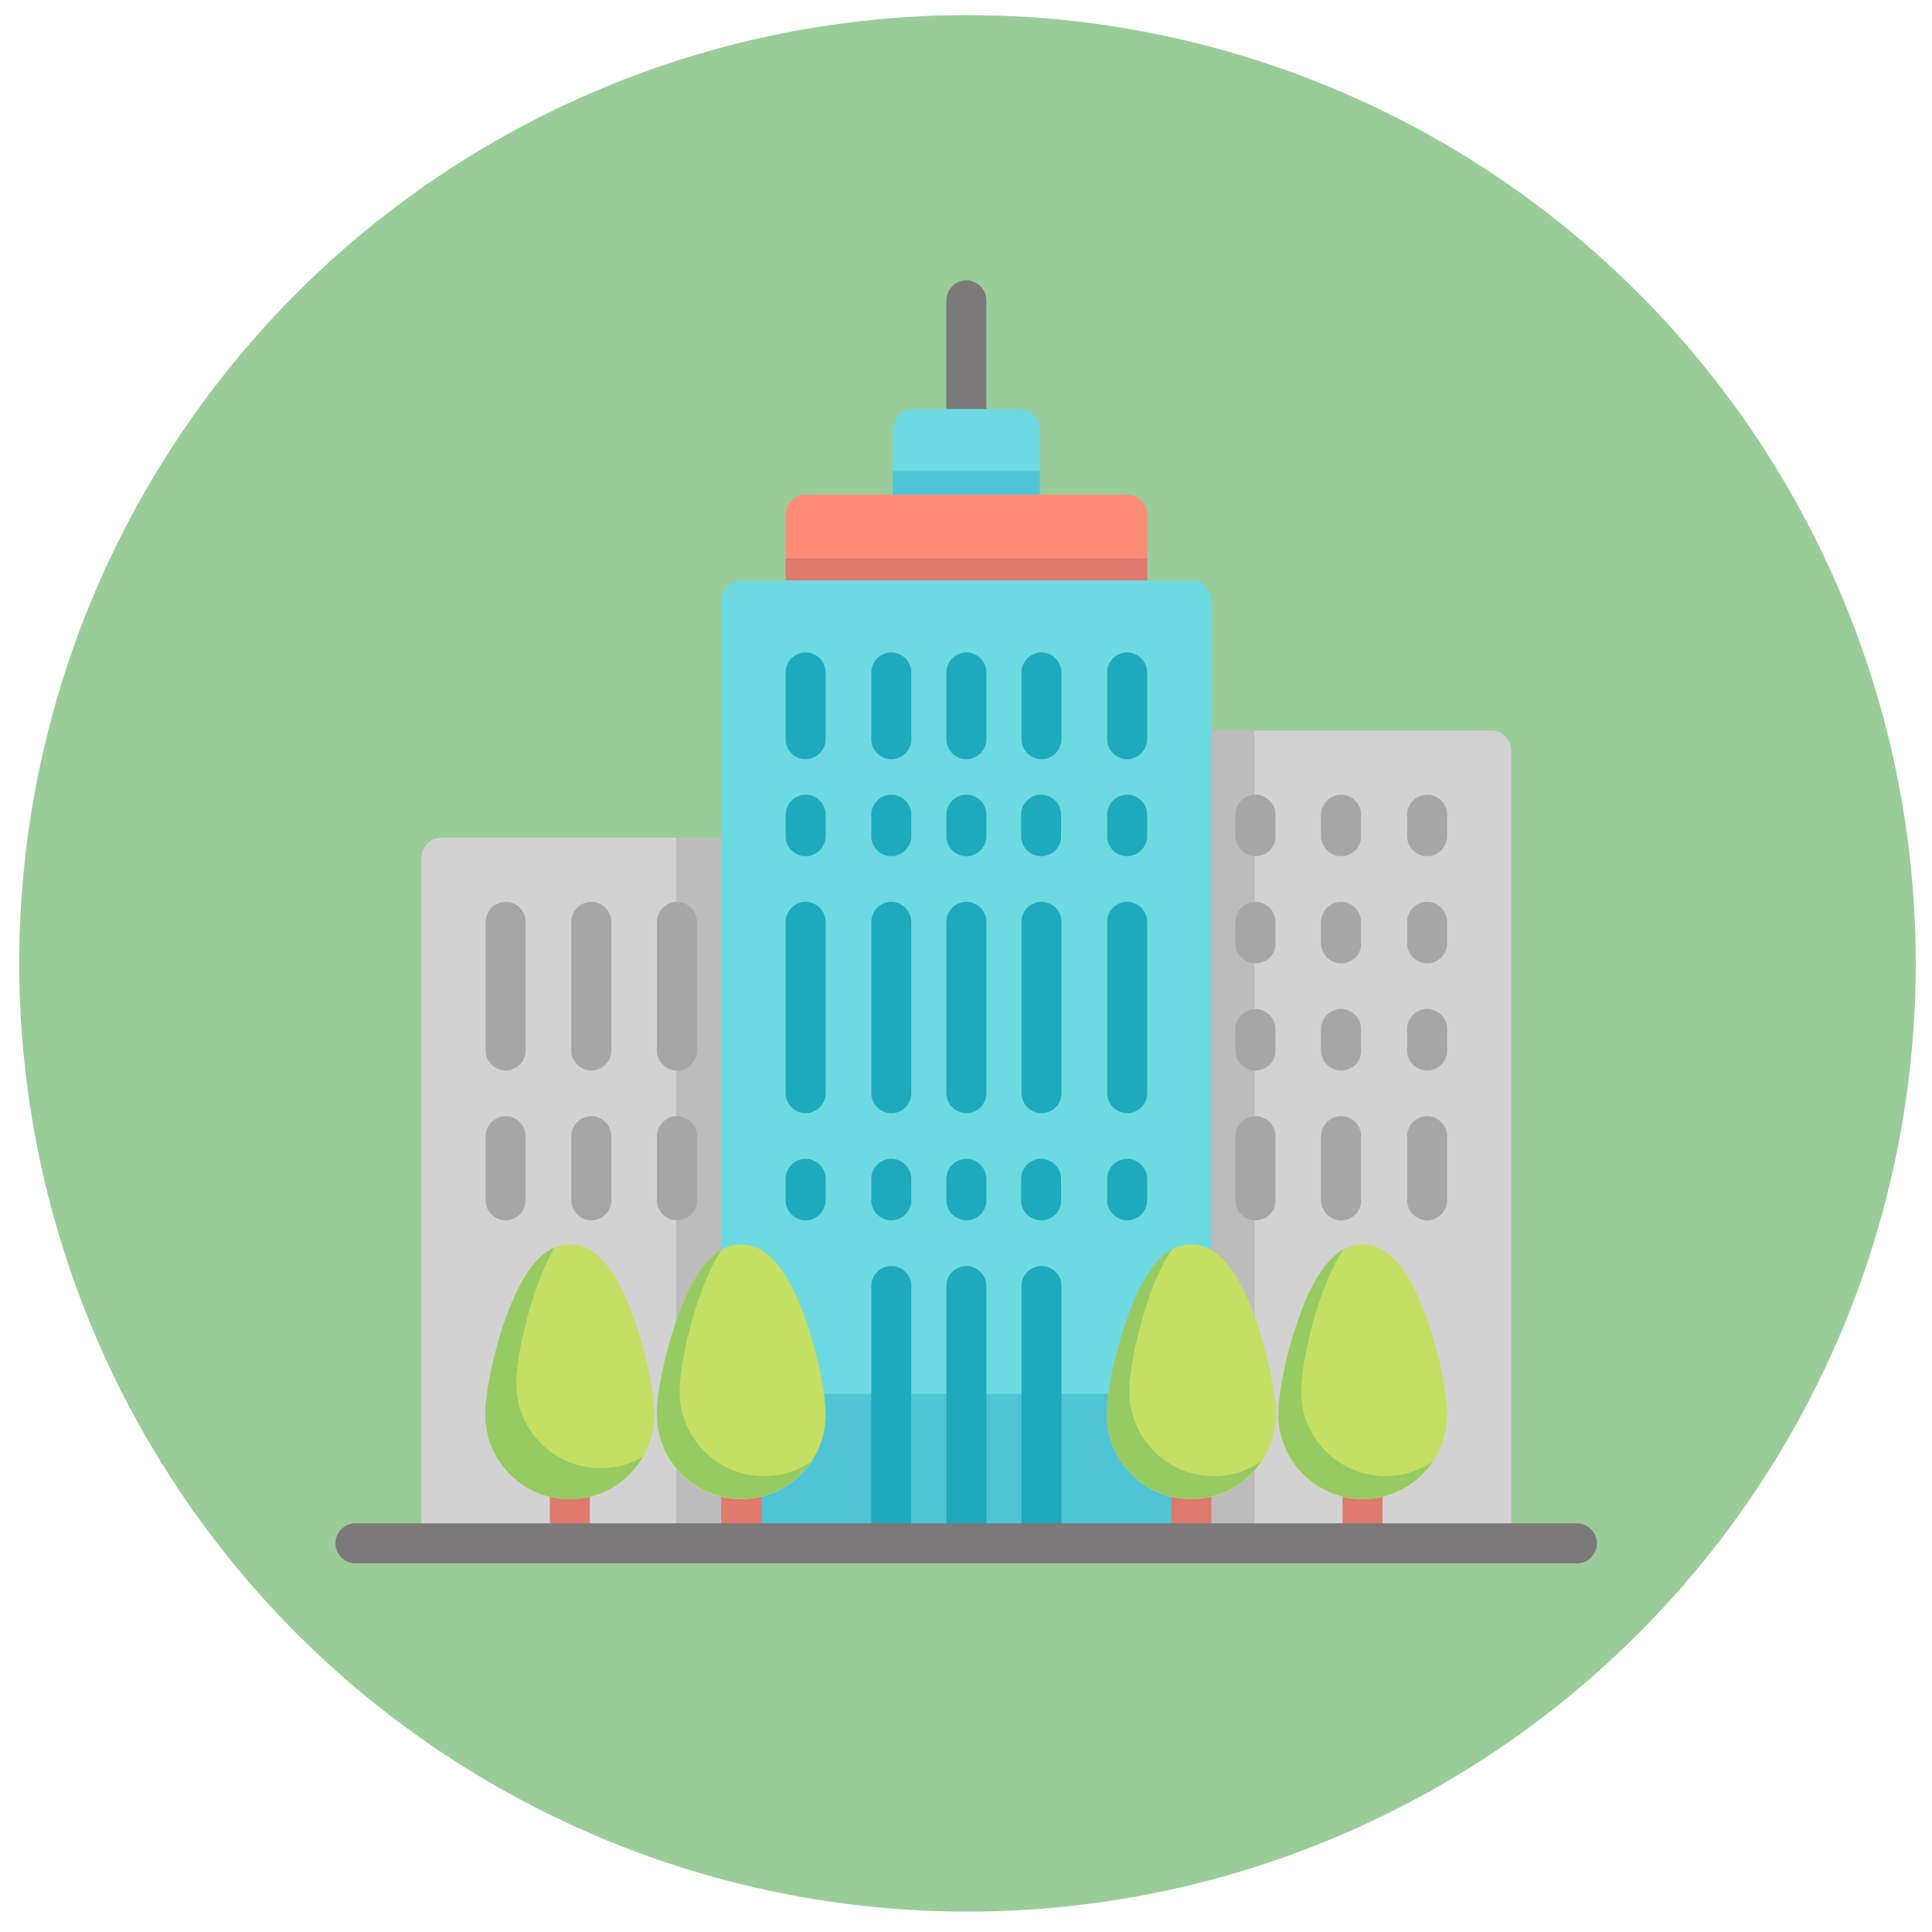 <?xml version="1.0" encoding="utf-8"?>
<!-- Generator: Adobe Illustrator 21.0.2, SVG Export Plug-In . SVG Version: 6.00 Build 0)  -->
<svg version="1.1" id="Layer_1" xmlns="http://www.w3.org/2000/svg" xmlns:xlink="http://www.w3.org/1999/xlink" x="0px" y="0px"
	 viewBox="0 0 512 512" style="enable-background:new 0 0 512 512;" xml:space="preserve">
<style type="text/css">
	.st0{fill:#99CC99;}
	.st1{fill:#D3D2D2;}
	.st2{fill:#BDBCBC;}
	.st3{fill:#A7A6A6;}
	.st4{fill:#7B7979;}
	.st5{fill:#6DDAE1;}
	.st6{fill:#4FC4D4;}
	.st7{fill:#FF8C78;}
	.st8{fill:#DF7A6E;}
	.st9{fill:#1EA9BD;}
	.st10{fill:#C4DF64;}
	.st11{fill:#96CA62;}
</style>
<circle class="st0" cx="256.4" cy="255.3" r="251.3"/>
<path class="st1" d="M201.8,227.3c0-2.9-2.4-5.3-5.3-5.3H117c-2.9,0-5.3,2.4-5.3,5.3v181h90.1V227.3z"/>
<path class="st2" d="M201.8,227.3c0-2.9-2.4-5.3-5.3-5.3h-17.3v186h22.6V227.3z"/>
<g>
	<path class="st3" d="M134,283.7c-2.9,0-5.3-2.4-5.3-5.3v-34.1c0-2.9,2.4-5.3,5.3-5.3c2.9,0,5.3,2.4,5.3,5.3v34.1
		C139.3,281.3,136.9,283.7,134,283.7z"/>
	<path class="st3" d="M156.7,283.7c-2.9,0-5.3-2.4-5.3-5.3v-34.1c0-2.9,2.4-5.3,5.3-5.3c2.9,0,5.3,2.4,5.3,5.3v34.1
		C162,281.3,159.6,283.7,156.7,283.7z"/>
	<path class="st3" d="M179.4,283.7c-2.9,0-5.3-2.4-5.3-5.3v-34.1c0-2.9,2.4-5.3,5.3-5.3c2.9,0,5.3,2.4,5.3,5.3v34.1
		C184.7,281.3,182.4,283.7,179.4,283.7z"/>
	<path class="st3" d="M134,323.4c-2.9,0-5.3-2.4-5.3-5.3v-17c0-2.9,2.4-5.3,5.3-5.3c2.9,0,5.3,2.4,5.3,5.3v17
		C139.3,321,136.9,323.4,134,323.4z"/>
	<path class="st3" d="M156.7,323.4c-2.9,0-5.3-2.4-5.3-5.3v-17c0-2.9,2.4-5.3,5.3-5.3c2.9,0,5.3,2.4,5.3,5.3v17
		C162,321,159.6,323.4,156.7,323.4z"/>
	<path class="st3" d="M179.4,323.4c-2.9,0-5.3-2.4-5.3-5.3v-17c0-2.9,2.4-5.3,5.3-5.3c2.9,0,5.3,2.4,5.3,5.3v17
		C184.7,321,182.4,323.4,179.4,323.4z"/>
</g>
<path class="st1" d="M400.5,198.9c0-2.9-2.4-5.3-5.3-5.3h-79.5c-2.9,0-5.3,2.4-5.3,5.3v209.4h90.1V198.9z"/>
<path class="st2" d="M332.5,193.5h-16.8c-2.9,0-5.3,2.4-5.3,5.3v209h22.1V193.5z"/>
<g>
	<path class="st3" d="M332.7,323.4c-2.9,0-5.3-2.4-5.3-5.3v-17c0-2.9,2.4-5.3,5.3-5.3c2.9,0,5.3,2.4,5.3,5.3v17
		C338.1,321,335.7,323.4,332.7,323.4z"/>
	<path class="st3" d="M355.4,323.4c-2.9,0-5.3-2.4-5.3-5.3v-17c0-2.9,2.4-5.3,5.3-5.3s5.3,2.4,5.3,5.3v17
		C360.8,321,358.4,323.4,355.4,323.4z"/>
	<path class="st3" d="M378.2,323.4c-2.9,0-5.3-2.4-5.3-5.3v-17c0-2.9,2.4-5.3,5.3-5.3s5.3,2.4,5.3,5.3v17
		C383.5,321,381.1,323.4,378.2,323.4z"/>
	<path class="st3" d="M332.7,226.9c-2.9,0-5.3-2.4-5.3-5.3v-5.7c0-2.9,2.4-5.3,5.3-5.3c2.9,0,5.3,2.4,5.3,5.3v5.7
		C338.1,224.5,335.7,226.9,332.7,226.9z"/>
	<path class="st3" d="M355.4,226.9c-2.9,0-5.3-2.4-5.3-5.3v-5.7c0-2.9,2.4-5.3,5.3-5.3s5.3,2.4,5.3,5.3v5.7
		C360.8,224.5,358.4,226.9,355.4,226.9z"/>
	<path class="st3" d="M378.2,226.9c-2.9,0-5.3-2.4-5.3-5.3v-5.7c0-2.9,2.4-5.3,5.3-5.3s5.3,2.4,5.3,5.3v5.7
		C383.5,224.5,381.1,226.9,378.2,226.9z"/>
	<path class="st3" d="M332.7,255.3c-2.9,0-5.3-2.4-5.3-5.3v-5.7c0-2.9,2.4-5.3,5.3-5.3c2.9,0,5.3,2.4,5.3,5.3v5.7
		C338.1,252.9,335.7,255.3,332.7,255.3z"/>
	<path class="st3" d="M355.4,255.3c-2.9,0-5.3-2.4-5.3-5.3v-5.7c0-2.9,2.4-5.3,5.3-5.3s5.3,2.4,5.3,5.3v5.7
		C360.8,252.9,358.4,255.3,355.4,255.3z"/>
	<path class="st3" d="M378.2,255.3c-2.9,0-5.3-2.4-5.3-5.3v-5.7c0-2.9,2.4-5.3,5.3-5.3s5.3,2.4,5.3,5.3v5.7
		C383.5,252.9,381.1,255.3,378.2,255.3z"/>
	<path class="st3" d="M332.7,283.7c-2.9,0-5.3-2.4-5.3-5.3v-5.7c0-2.9,2.4-5.3,5.3-5.3c2.9,0,5.3,2.4,5.3,5.3v5.7
		C338.1,281.3,335.7,283.7,332.7,283.7z"/>
	<path class="st3" d="M355.4,283.7c-2.9,0-5.3-2.4-5.3-5.3v-5.7c0-2.9,2.4-5.3,5.3-5.3s5.3,2.4,5.3,5.3v5.7
		C360.8,281.3,358.4,283.7,355.4,283.7z"/>
	<path class="st3" d="M378.2,283.7c-2.9,0-5.3-2.4-5.3-5.3v-5.7c0-2.9,2.4-5.3,5.3-5.3s5.3,2.4,5.3,5.3v5.7
		C383.5,281.3,381.1,283.7,378.2,283.7z"/>
</g>
<path class="st4" d="M256.1,119c-2.9,0-5.3-2.4-5.3-5.3V79.6c0-2.9,2.4-5.3,5.3-5.3c2.9,0,5.3,2.4,5.3,5.3v34.1
	C261.4,116.6,259,119,256.1,119z"/>
<path class="st5" d="M270.3,108.4h-28.4c-2.9,0-5.3,2.4-5.3,5.3v28.4c0,2.9,2.4,5.3,5.3,5.3h28.4c2.9,0,5.3-2.4,5.3-5.3v-28.4
	C275.6,110.8,273.2,108.4,270.3,108.4z"/>
<path class="st6" d="M236.6,124.8v17.3c0,2.9,2.4,5.3,5.3,5.3h28.4c2.9,0,5.3-2.4,5.3-5.3v-17.3H236.6z"/>
<path class="st7" d="M298.7,131.1h-85.2c-2.9,0-5.3,2.4-5.3,5.3v34.1c0,2.9,2.4,5.3,5.3,5.3h85.2c2.9,0,5.3-2.4,5.3-5.3v-34.1
	C304,133.5,301.6,131.1,298.7,131.1z"/>
<path class="st8" d="M208.2,148v22.5c0,2.9,2.4,5.3,5.3,5.3h85.2c2.9,0,5.3-2.4,5.3-5.3V148C304,148,208.2,148,208.2,148z"/>
<path class="st5" d="M321,159.1c0-2.9-2.4-5.3-5.3-5.3H196.5c-2.9,0-5.3,2.4-5.3,5.3v249.1H321L321,159.1L321,159.1z"/>
<rect x="191.1" y="369.4" class="st6" width="129.9" height="38.8"/>
<g>
	<path class="st9" d="M256.1,323.4c-2.9,0-5.3-2.4-5.3-5.3v-5.7c0-2.9,2.4-5.3,5.3-5.3c2.9,0,5.3,2.4,5.3,5.3v5.7
		C261.4,321,259,323.4,256.1,323.4z"/>
	<path class="st9" d="M236.2,323.4c-2.9,0-5.3-2.4-5.3-5.3v-5.7c0-2.9,2.4-5.3,5.3-5.3c2.9,0,5.3,2.4,5.3,5.3v5.7
		C241.5,321,239.1,323.4,236.2,323.4z"/>
	<path class="st9" d="M275.9,323.4c-2.9,0-5.3-2.4-5.3-5.3v-5.7c0-2.9,2.4-5.3,5.3-5.3s5.3,2.4,5.3,5.3v5.7
		C281.3,321,278.9,323.4,275.9,323.4z"/>
	<path class="st9" d="M213.5,323.4c-2.9,0-5.3-2.4-5.3-5.3v-5.7c0-2.9,2.4-5.3,5.3-5.3s5.3,2.4,5.3,5.3v5.7
		C218.8,321,216.4,323.4,213.5,323.4z"/>
	<path class="st9" d="M298.7,323.4c-2.9,0-5.3-2.4-5.3-5.3v-5.7c0-2.9,2.4-5.3,5.3-5.3c2.9,0,5.3,2.4,5.3,5.3v5.7
		C304,321,301.6,323.4,298.7,323.4z"/>
	<path class="st9" d="M256.1,201.2c-2.9,0-5.3-2.4-5.3-5.3v-17.7c0-2.9,2.4-5.3,5.3-5.3c2.9,0,5.3,2.4,5.3,5.3v17.7
		C261.4,198.8,259,201.2,256.1,201.2z"/>
	<path class="st9" d="M236.2,201.2c-2.9,0-5.3-2.4-5.3-5.3v-17.7c0-2.9,2.4-5.3,5.3-5.3c2.9,0,5.3,2.4,5.3,5.3v17.7
		C241.5,198.8,239.1,201.2,236.2,201.2z"/>
	<path class="st9" d="M276,201.2c-2.9,0-5.3-2.4-5.3-5.3v-17.7c0-2.9,2.4-5.3,5.3-5.3c2.9,0,5.3,2.4,5.3,5.3v17.7
		C281.3,198.8,278.9,201.2,276,201.2z"/>
	<path class="st9" d="M213.5,201.2c-2.9,0-5.3-2.4-5.3-5.3v-17.7c0-2.9,2.4-5.3,5.3-5.3c2.9,0,5.3,2.4,5.3,5.3v17.7
		C218.8,198.8,216.4,201.2,213.5,201.2z"/>
	<path class="st9" d="M298.7,201.2c-2.9,0-5.3-2.4-5.3-5.3v-17.7c0-2.9,2.4-5.3,5.3-5.3s5.3,2.4,5.3,5.3v17.7
		C304,198.8,301.6,201.2,298.7,201.2z"/>
	<path class="st9" d="M256.1,226.9c-2.9,0-5.3-2.4-5.3-5.3v-5.7c0-2.9,2.4-5.3,5.3-5.3c2.9,0,5.3,2.4,5.3,5.3v5.7
		C261.4,224.5,259,226.9,256.1,226.9z"/>
	<path class="st9" d="M236.2,226.9c-2.9,0-5.3-2.4-5.3-5.3v-5.7c0-2.9,2.4-5.3,5.3-5.3c2.9,0,5.3,2.4,5.3,5.3v5.7
		C241.5,224.5,239.1,226.9,236.2,226.9z"/>
	<path class="st9" d="M275.9,226.9c-2.9,0-5.3-2.4-5.3-5.3v-5.7c0-2.9,2.4-5.3,5.3-5.3s5.3,2.4,5.3,5.3v5.7
		C281.3,224.5,278.9,226.9,275.9,226.9z"/>
	<path class="st9" d="M213.5,226.9c-2.9,0-5.3-2.4-5.3-5.3v-5.7c0-2.9,2.4-5.3,5.3-5.3s5.3,2.4,5.3,5.3v5.7
		C218.8,224.5,216.4,226.9,213.5,226.9z"/>
	<path class="st9" d="M298.7,226.9c-2.9,0-5.3-2.4-5.3-5.3v-5.7c0-2.9,2.4-5.3,5.3-5.3c2.9,0,5.3,2.4,5.3,5.3v5.7
		C304,224.5,301.6,226.9,298.7,226.9z"/>
	<path class="st9" d="M256.1,295c-2.9,0-5.3-2.4-5.3-5.3v-45.4c0-2.9,2.4-5.3,5.3-5.3c2.9,0,5.3,2.4,5.3,5.3v45.4
		C261.4,292.7,259,295,256.1,295z"/>
	<path class="st9" d="M236.2,295c-2.9,0-5.3-2.4-5.3-5.3v-45.4c0-2.9,2.4-5.3,5.3-5.3c2.9,0,5.3,2.4,5.3,5.3v45.4
		C241.5,292.7,239.1,295,236.2,295z"/>
	<path class="st9" d="M276,295c-2.9,0-5.3-2.4-5.3-5.3v-45.4c0-2.9,2.4-5.3,5.3-5.3s5.3,2.4,5.3,5.3v45.4
		C281.3,292.7,278.9,295,276,295z"/>
	<path class="st9" d="M213.5,295c-2.9,0-5.3-2.4-5.3-5.3v-45.4c0-2.9,2.4-5.3,5.3-5.3c2.9,0,5.3,2.4,5.3,5.3v45.4
		C218.8,292.7,216.4,295,213.5,295z"/>
	<path class="st9" d="M298.7,295c-2.9,0-5.3-2.4-5.3-5.3v-45.4c0-2.9,2.4-5.3,5.3-5.3s5.3,2.4,5.3,5.3v45.4
		C304,292.7,301.6,295,298.7,295z"/>
	<path class="st9" d="M261.4,340.8c0-2.9-2.4-5.3-5.3-5.3c-2.9,0-5.3,2.4-5.3,5.3v67.4h10.6L261.4,340.8L261.4,340.8z"/>
	<path class="st9" d="M241.5,340.8c0-2.9-2.4-5.3-5.3-5.3c-2.9,0-5.3,2.4-5.3,5.3v67.4h10.6L241.5,340.8L241.5,340.8z"/>
	<path class="st9" d="M281.3,340.8c0-2.9-2.4-5.3-5.3-5.3s-5.3,2.4-5.3,5.3v67.4h10.6L281.3,340.8L281.3,340.8z"/>
</g>
<path class="st8" d="M151,409c-2.9,0-5.3-2.4-5.3-5.3v-22.7c0-2.9,2.4-5.3,5.3-5.3c2.9,0,5.3,2.4,5.3,5.3v22.7
	C156.4,406.6,154,409,151,409z"/>
<path class="st10" d="M168.1,349.7c-4.7-13.4-10.3-19.9-17.1-19.9s-12.4,6.5-17.1,19.9c-3.1,8.7-5.3,19.3-5.3,25.2
	c0,12.3,10,22.4,22.4,22.4c12.3,0,22.4-10,22.4-22.4C173.4,369,171.2,358.4,168.1,349.7z"/>
<path class="st11" d="M159.2,389.1c-12.3,0-22.4-10-22.4-22.4c0-5.9,2.2-16.5,5.3-25.2c1.5-4.4,3.2-8,4.9-10.9
	c-5,2.1-9.3,8.4-13.1,19.1c-3.1,8.7-5.3,19.3-5.3,25.2c0,12.3,10,22.4,22.4,22.4c8.3,0,15.5-4.5,19.3-11.2
	C167.1,388,163.3,389.1,159.2,389.1z"/>
<path class="st8" d="M196.5,409c-2.9,0-5.3-2.4-5.3-5.3v-22.7c0-2.9,2.4-5.3,5.3-5.3c2.9,0,5.3,2.4,5.3,5.3v22.7
	C201.8,406.6,199.4,409,196.5,409z"/>
<path class="st10" d="M213.5,349.7c-4.7-13.4-10.3-19.9-17.1-19.9c-6.8,0-12.4,6.5-17.1,19.9c-3.1,8.7-5.3,19.3-5.3,25.2
	c0,12.3,10,22.4,22.4,22.4s22.4-10,22.4-22.4C218.8,369,216.6,358.4,213.5,349.7z"/>
<path class="st11" d="M202.5,391.2c-12.3,0-22.4-10-22.4-22.4c0-5.9,2.2-16.5,5.3-25.2c1.8-5.2,3.8-9.3,5.9-12.5
	c-4.5,2.6-8.5,8.7-11.9,18.5c-3.1,8.7-5.3,19.3-5.3,25.2c0,12.3,10,22.4,22.4,22.4c7.7,0,14.5-3.9,18.5-9.9
	C211.4,389.8,207.1,391.2,202.5,391.2z"/>
<path class="st8" d="M315.7,409c-2.9,0-5.3-2.4-5.3-5.3v-22.7c0-2.9,2.4-5.3,5.3-5.3c2.9,0,5.3,2.4,5.3,5.3v22.7
	C321,406.6,318.6,409,315.7,409z"/>
<path class="st10" d="M332.8,349.7c-4.7-13.4-10.3-19.9-17.1-19.9c-6.8,0-12.4,6.5-17.1,19.9c-3.1,8.7-5.3,19.3-5.3,25.2
	c0,12.3,10,22.4,22.4,22.4c12.3,0,22.4-10,22.4-22.4C338.1,369,335.8,358.4,332.8,349.7z"/>
<path class="st11" d="M321.7,391.2c-12.3,0-22.4-10-22.4-22.4c0-5.9,2.2-16.5,5.3-25.2c1.8-5.2,3.8-9.3,5.9-12.5
	c-4.5,2.6-8.5,8.7-11.9,18.5c-3.1,8.7-5.3,19.3-5.3,25.2c0,12.3,10,22.4,22.4,22.4c7.7,0,14.5-3.9,18.5-9.9
	C330.7,389.8,326.4,391.2,321.7,391.2z"/>
<path class="st8" d="M361.1,409c-2.9,0-5.3-2.4-5.3-5.3v-22.7c0-2.9,2.4-5.3,5.3-5.3c2.9,0,5.3,2.4,5.3,5.3v22.7
	C366.4,406.6,364.1,409,361.1,409z"/>
<path class="st10" d="M378.2,349.7c-4.7-13.4-10.3-19.9-17.1-19.9c-6.8,0-12.4,6.5-17.1,19.9c-3.1,8.7-5.3,19.3-5.3,25.2
	c0,12.3,10,22.4,22.4,22.4c12.3,0,22.4-10,22.4-22.4C383.5,369,381.3,358.4,378.2,349.7z"/>
<path class="st11" d="M367.2,391.2c-12.3,0-22.4-10-22.4-22.4c0-5.9,2.2-16.5,5.3-25.2c1.8-5.2,3.8-9.3,5.9-12.5
	c-4.5,2.6-8.5,8.7-11.9,18.5c-3.1,8.7-5.3,19.3-5.3,25.2c0,12.3,10,22.4,22.4,22.4c7.7,0,14.5-3.9,18.5-9.9
	C376.1,389.8,371.8,391.2,367.2,391.2z"/>
<path class="st4" d="M417.9,414.3H94.2c-2.9,0-5.3-2.4-5.3-5.3c0-2.9,2.4-5.3,5.3-5.3h323.7c2.9,0,5.3,2.4,5.3,5.3
	C423.2,411.9,420.8,414.3,417.9,414.3z"/>
</svg>
